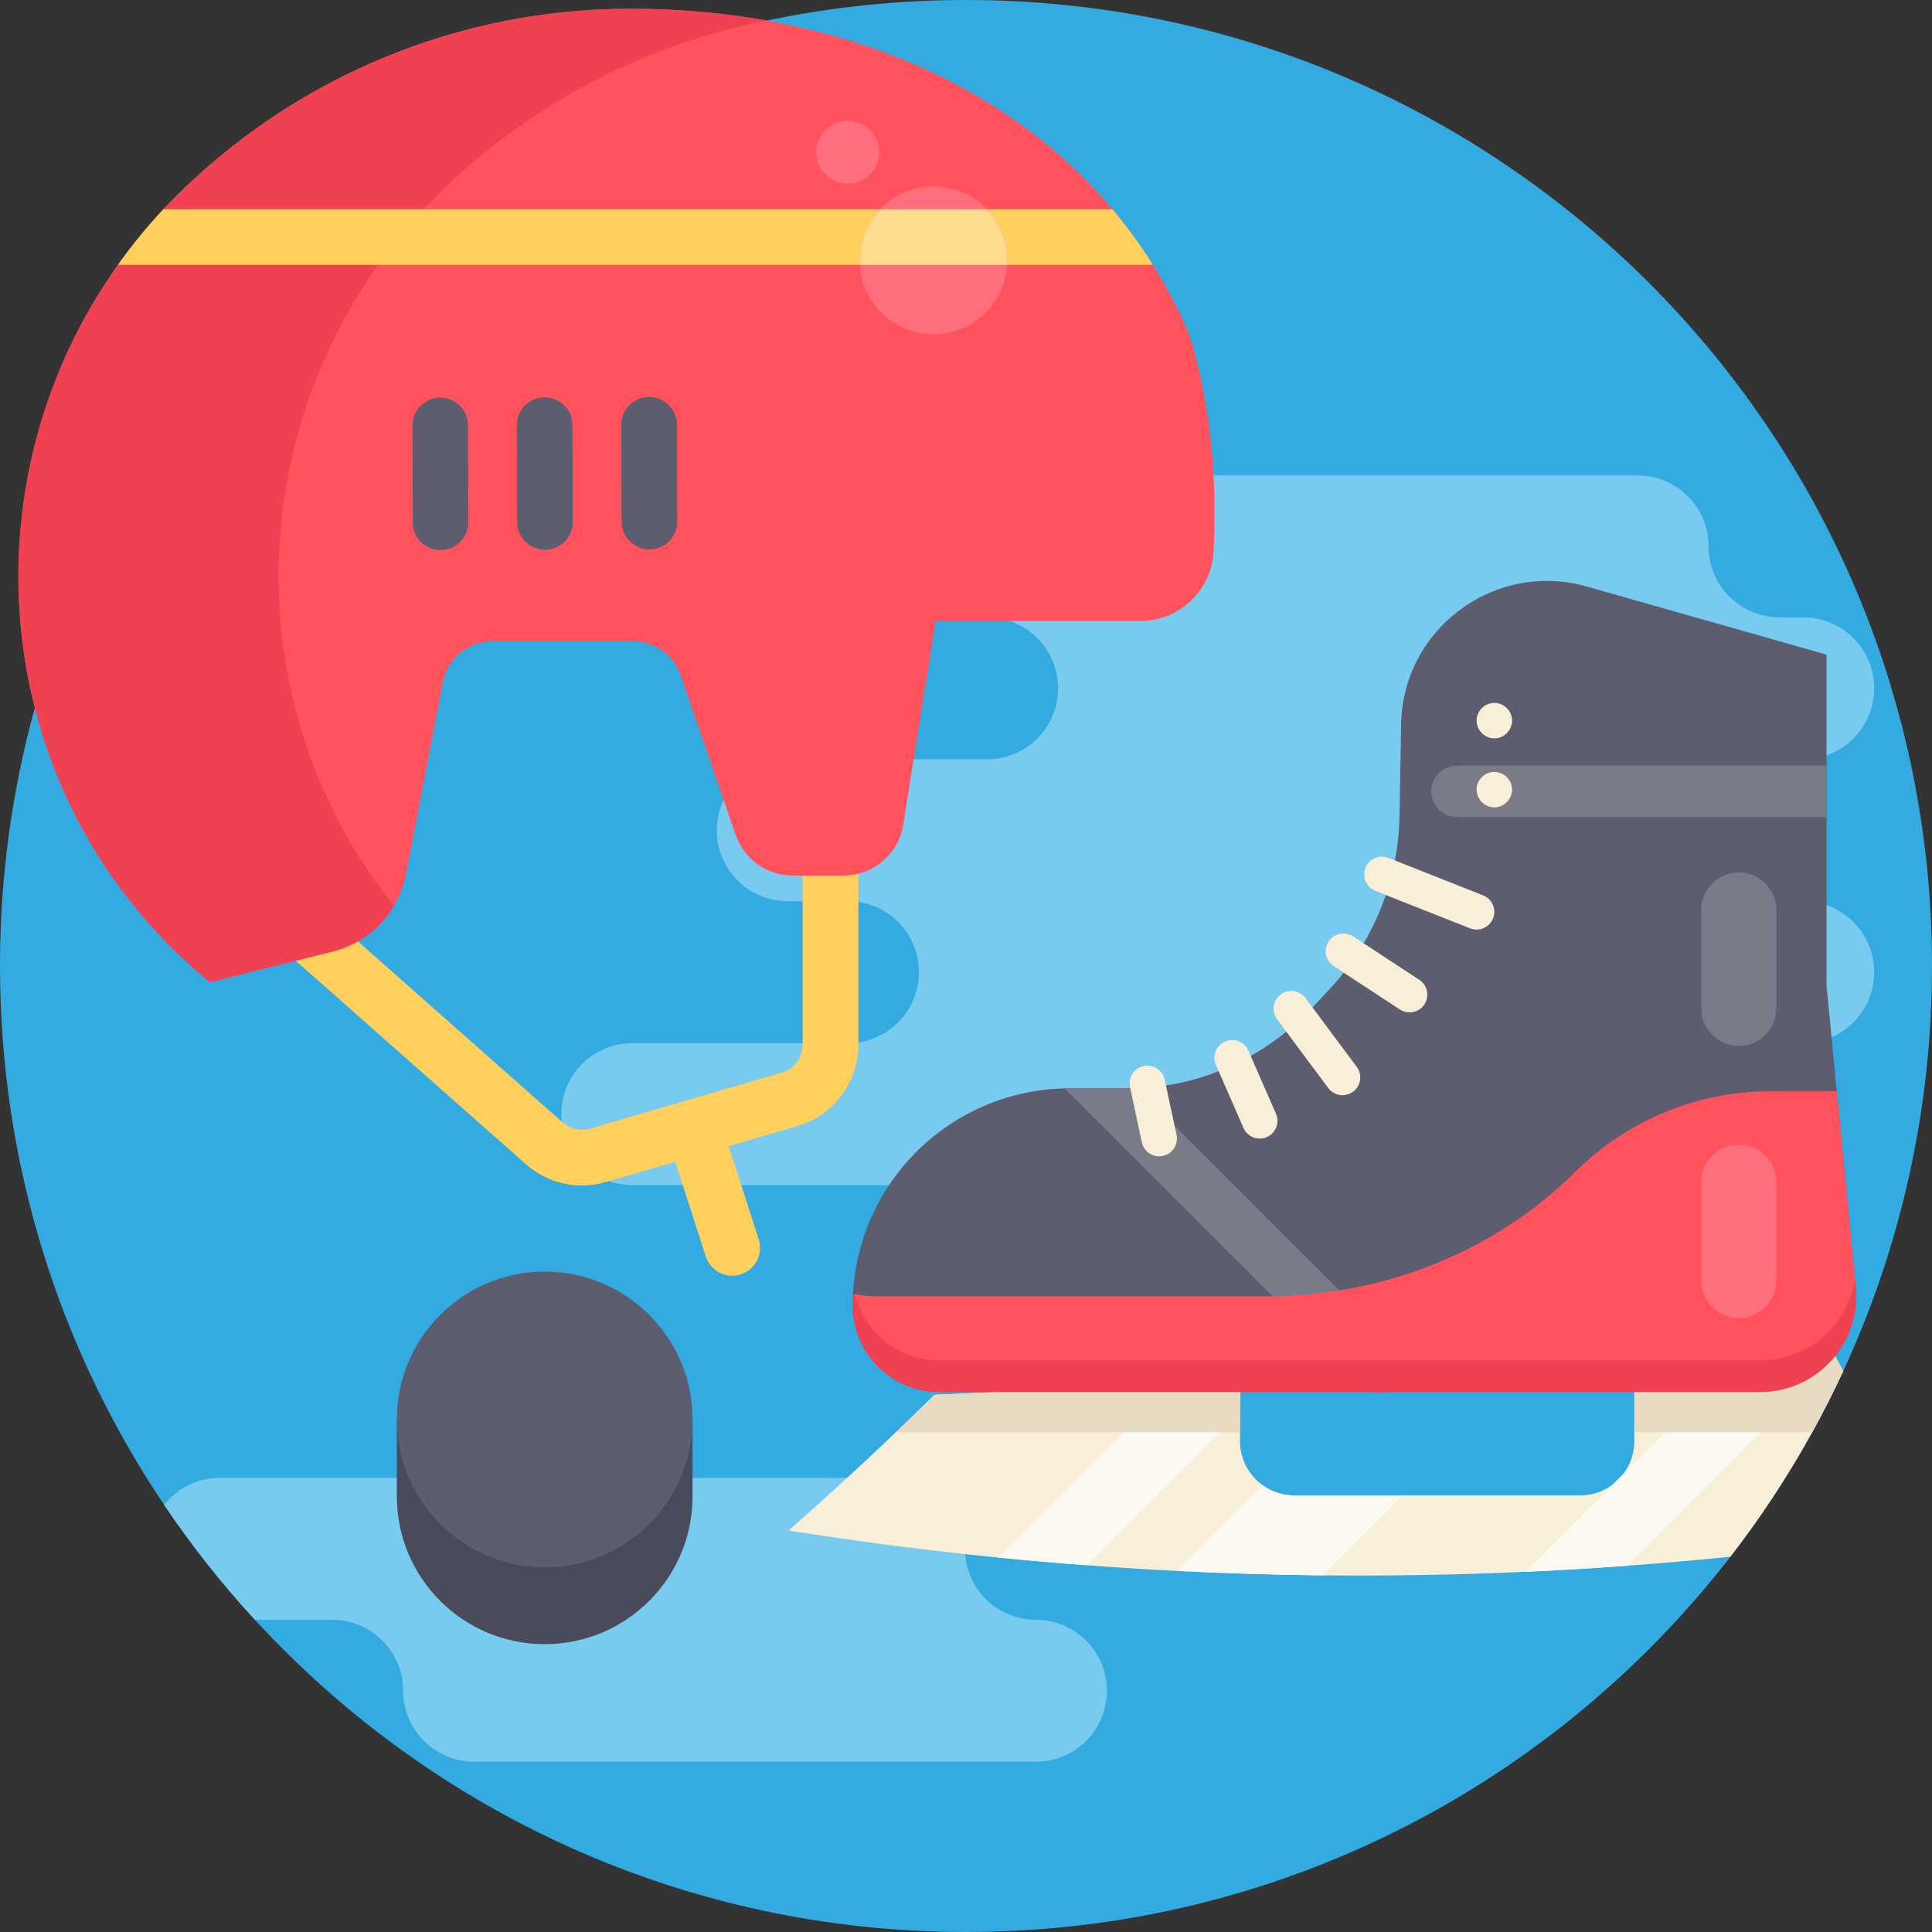 <?xml version="1.0" encoding="iso-8859-1"?>
<!-- Generator: Adobe Illustrator 19.0.0, SVG Export Plug-In . SVG Version: 6.00 Build 0)  -->
<svg xmlns="http://www.w3.org/2000/svg" xmlns:xlink="http://www.w3.org/1999/xlink" version="1.1" id="Capa_1" x="0px" y="0px" viewBox="0 0 512 512" style="enable-background:new 0 0 512 512;" xml:space="preserve">
<rect x="0" y="0" width="512" height="512" fill="#333333" stroke="none"/>
<path style="fill:#34ABE0;" d="M512,256c0,38.327-8.422,74.7-23.521,107.342c0,0.01-0.01,0.01-0.01,0.01  c-2.55,5.517-5.298,10.93-8.223,16.227c-6.384,11.567-13.636,22.58-21.671,32.967C411.752,473.046,338.422,512,256,512  c-74.553,0-141.667-31.869-188.447-82.735c-8.767-9.519-16.812-19.696-24.054-30.469C16.029,358.003,0,308.872,0,256  C0,114.615,114.615,0,256,0S512,114.615,512,256z"/>
<g>
	<path style="fill:#78CAEF;" d="M293.345,448.073c0,10.386-8.422,18.808-18.808,18.808H125.649c-5.193,0-9.895-2.1-13.302-5.507   s-5.507-8.108-5.507-13.302c0-10.386-8.422-18.808-18.808-18.808h-20.48c-8.767-9.519-16.812-19.696-24.054-30.469   c3.448-4.357,8.777-7.147,14.754-7.147H236.92c10.397,0,18.808,8.422,18.808,18.808c0,5.193,2.111,9.895,5.507,13.302   c3.406,3.406,8.108,5.507,13.302,5.507s9.895,2.1,13.302,5.507C291.234,438.178,293.345,442.88,293.345,448.073z"/>
	<path style="fill:#78CAEF;" d="M496.683,182.412L496.683,182.412c0-10.387-8.42-18.807-18.807-18.807h-6.269   c-10.387,0-18.807-8.42-18.807-18.807l0,0c0-10.387-8.42-18.807-18.807-18.807H145.615c-10.387,0-18.807,8.42-18.807,18.807l0,0   c0,10.387,8.42,18.807,18.807,18.807h115.978c10.387,0,18.807,8.42,18.807,18.807l0,0c0,10.387-8.42,18.807-18.807,18.807h-52.823   c-10.387,0-18.807,8.42-18.807,18.807l0,0c0,10.387,8.42,18.807,18.807,18.807h15.957c10.387,0,18.807,8.42,18.807,18.807l0,0   c0,10.387-8.42,18.807-18.807,18.807h-57.172c-10.387,0-18.807,8.42-18.807,18.807l0,0c0,10.387,8.42,18.807,18.807,18.807h270.857   c10.387,0,18.807-8.42,18.807-18.807l0,0c0-10.387,8.42-18.807,18.807-18.807h1.847c10.387,0,18.807-8.42,18.807-18.807l0,0   c0-10.387-8.42-18.807-18.807-18.807h-34.48c-10.387,0-18.807-8.42-18.807-18.807l0,0c0-10.387,8.42-18.807,18.807-18.807h34.48   C488.263,201.219,496.683,192.798,496.683,182.412z"/>
</g>
<g>
	<path style="fill:#FFD15C;" d="M154.164,314.169c-5.37,0-10.609-1.943-14.768-5.619L71.7,248.701l9.766-11.046l67.697,59.848   c1.972,1.743,4.659,2.344,7.186,1.605l50.884-14.874c3.229-0.944,5.483-3.952,5.483-7.315V222.83h14.745v54.089   c0,9.87-6.616,18.697-16.09,21.466l-50.884,14.874C158.396,313.871,156.271,314.169,154.164,314.169z"/>
	<path style="fill:#FFD15C;" d="M194.046,338.07c-3.114,0-6.007-1.988-7.014-5.112l-10.145-31.466   c-1.25-3.874,0.88-8.029,4.754-9.279c3.874-1.247,8.029,0.88,9.279,4.754l10.145,31.466c1.25,3.874-0.88,8.029-4.754,9.279   C195.558,337.954,194.795,338.07,194.046,338.07z"/>
</g>
<path style="fill:#FF525D;" d="M321.616,146.04c-0.476,10.366-9.016,18.521-19.394,18.521H247.93l-8.574,54.009  c-1.225,7.757-7.916,13.462-15.754,13.462h-13.553c-6.816,0-12.873-4.322-15.084-10.763l-14.596-42.315  c-1.871-5.41-6.964-9.039-12.68-9.039h-37.189c-6.43,0-11.954,4.57-13.168,10.888l-9.754,50.845  c-1.916,10.026-9.493,18.033-19.394,20.506l-11.126,2.79l-21.425,5.353c-0.874-0.726-1.747-1.463-2.608-2.201  C-2.935,210.029-10.012,128.12,31.249,70.198c3.629-5.115,7.656-10.037,12.056-14.745c1.736-1.86,3.528-3.686,5.387-5.467  C79.394,20.466,121.12,2.32,167.076,2.32c49.983,0,97.538,17.171,127.741,53.135c3.867,4.605,7.451,9.516,10.717,14.745  c3.073,4.911,5.875,10.094,8.359,15.561c0.272,0.612,1.803,4.367,2.155,5.682c3.766,13.735,5.773,28.206,5.773,43.132  C321.821,135.266,321.889,140.154,321.616,146.04z"/>
<path style="fill:#EF4152;" d="M100.212,70.199c3.629-5.115,7.656-10.037,12.056-14.745c1.736-1.86,3.528-3.686,5.387-5.467  c23.218-22.325,52.741-38.138,85.629-44.524c-11.776-2.1-23.918-3.145-36.209-3.145c-45.957,0-87.682,18.147-118.384,47.668  c-1.86,1.781-3.652,3.607-5.387,5.467c-4.4,4.706-8.427,9.629-12.056,14.745c-41.261,57.922-34.184,139.83,21.776,187.897  c0.862,0.738,1.736,1.474,2.608,2.201l21.425-5.353l11.126-2.79c6.941-1.733,12.731-6.193,16.238-12.156  C65.045,191.257,63.761,121.37,100.212,70.199z"/>
<path style="fill:#FFD15C;" d="M305.539,70.196H31.253c3.626-5.11,7.649-10.031,12.048-14.744h251.517  C298.684,60.061,302.268,64.972,305.539,70.196z"/>
<g>
	<path style="fill:#5C5E70;" d="M116.746,145.778c-4.06,0-7.358-3.284-7.372-7.348l-0.085-25.65   c-0.014-4.072,3.276-7.383,7.348-7.397c0.008,0,0.017,0,0.025,0c4.06,0,7.358,3.284,7.372,7.348l0.085,25.65   c0.014,4.072-3.276,7.383-7.348,7.397C116.763,145.778,116.755,145.778,116.746,145.778z"/>
	<path style="fill:#5C5E70;" d="M144.422,145.687c-4.06,0-7.358-3.284-7.372-7.348l-0.085-25.651   c-0.014-4.072,3.276-7.383,7.348-7.397c0.008,0,0.017,0,0.025,0c4.06,0,7.358,3.284,7.372,7.348l0.085,25.651   c0.014,4.071-3.276,7.383-7.348,7.397C144.438,145.687,144.43,145.687,144.422,145.687z"/>
	<path style="fill:#5C5E70;" d="M172.098,145.596c-4.06,0-7.358-3.284-7.372-7.348l-0.085-25.65   c-0.014-4.072,3.276-7.383,7.348-7.397c0.008,0,0.017,0,0.025,0c4.06,0,7.358,3.284,7.372,7.348l0.085,25.65   c0.014,4.071-3.276,7.383-7.348,7.397C172.115,145.596,172.106,145.596,172.098,145.596z"/>
</g>
<circle style="fill:#FF6E7C;" cx="247.38" cy="68.984" r="19.592"/>
<path style="fill:#FFDC8D;" d="M266.971,68.984c0,0.408-0.01,0.805-0.042,1.212h-39.1c-0.031-0.408-0.042-0.805-0.042-1.212  c0-5.256,2.069-10.021,5.423-13.531h28.338C264.903,58.964,266.971,63.728,266.971,68.984z"/>
<circle style="fill:#FF6E7C;" cx="224.653" cy="40.336" r="8.359"/>
<path style="fill:#F9EED7;" d="M489.232,364.763c-0.261-0.47-0.512-0.94-0.763-1.411c-2.55,5.517-5.298,10.93-8.223,16.227  c-6.384,11.567-13.636,22.58-21.671,32.967c-9.017,0.92-18.056,1.714-27.094,2.372c-9.08,0.679-18.16,1.212-27.251,1.63  c-17.857,0.805-35.736,1.118-53.603,0.94c-12.936-0.136-25.872-0.533-38.797-1.181c-7.92-0.397-15.841-0.899-23.751-1.494  c-7.858-0.585-15.715-1.264-23.562-2.048c-18.557-1.849-37.083-4.232-55.536-7.158c9.707-8.537,19.184-17.209,28.411-26.028  c3.459-3.291,6.875-6.604,10.261-9.937l62.84-2.853l18.129-0.825v15.977c0,4.786,2.341,9.028,5.945,11.63  c2.361,1.714,5.266,2.727,8.411,2.727h75.776c3.208,0,6.165-1.045,8.547-2.821l0.042-0.031c1.108-0.825,2.09-1.808,2.915-2.915  l0.031-0.042c1.776-2.382,2.821-5.339,2.821-8.547v-20.72l27.7-1.254l25.245-1.149c0.178,0.334,0.355,0.658,0.533,0.993  c0.627,1.181,1.254,2.351,1.891,3.532C488.72,363.813,488.97,364.293,489.232,364.763z"/>
<path style="fill:#5C5E70;" d="M466.502,368.88h-217.61c-12.664,0-22.925-10.261-22.925-22.915c0-1.003,0.021-2.006,0.073-2.999  c0.763-14.691,7.032-27.93,16.781-37.689c10.125-10.115,23.991-16.488,39.34-16.833c0.449-0.021,0.899-0.021,1.348-0.021h15.12  c0.899,0,1.797-0.021,2.685-0.052c0.792-0.028,1.58-0.07,2.366-0.123c17.041-1.162,32.895-9.162,44.527-21.67l4.173-4.488  c11.611-12.487,18.202-28.821,18.506-45.869l0.415-23.219v-0.345c0-25.673,24.555-44.231,49.257-37.209l63.498,18.035v87.782  l2.706,27.93l5.016,51.848C493.22,355.965,481.496,368.88,466.502,368.88z"/>
<g>
	<path style="fill:#FCF8F2;" d="M328.617,365.965v8.307l-40.542,40.542c-7.858-0.585-15.715-1.264-23.562-2.048l45.976-45.975   L328.617,365.965z"/>
	<path style="fill:#FCF8F2;" d="M486.585,359.811l-55.108,55.108c-9.08,0.679-18.16,1.212-27.251,1.63l23.071-23.071l0.042-0.031   l2.915-2.915l0.031-0.042l30.521-30.521l25.245-1.149C486.23,359.152,486.407,359.476,486.585,359.811z"/>
	<path style="fill:#FCF8F2;" d="M371.803,396.298l-21.18,21.191c-12.936-0.136-25.872-0.533-38.797-1.181l22.737-22.737   c2.361,1.714,5.266,2.727,8.411,2.727L371.803,396.298L371.803,396.298z"/>
</g>
<g>
	<path style="fill:#797B89;" d="M370.518,367.188c-0.825,0.825-1.797,1.39-2.842,1.693c-0.637,0.199-1.306,0.293-1.964,0.293   s-1.327-0.094-1.964-0.293c-1.045-0.303-2.017-0.867-2.842-1.693l-78.743-78.744c0.449-0.021,0.899-0.021,1.348-0.021h15.12   c0.899,0,1.797-0.021,2.685-0.052l69.204,69.204C373.161,360.229,373.161,364.534,370.518,367.188z"/>
	<path style="fill:#797B89;" d="M484.056,202.93v13.584h-97.97c-3.751,0-6.792-3.041-6.792-6.792s3.041-6.792,6.792-6.792H484.056z"/>
</g>
<path style="fill:#E8DBC4;" d="M488.469,363.353c-2.55,5.517-5.298,10.93-8.223,16.227H433.11v-18.359l27.7-1.254l25.245-1.149  c0.178,0.334,0.355,0.658,0.533,0.993C487.205,360.991,487.842,362.172,488.469,363.353z"/>
<path style="fill:#FF525D;" d="M466.502,368.88h-217.61c-12.664,0-22.925-10.261-22.925-22.915c0-1.003,0.021-2.006,0.073-2.999  l4.42,0.564h105.127c30.532,0,60.207-11.463,81.868-32.977c13.427-13.333,31.869-21.358,51.796-21.358h17.513l5.016,51.848  C493.22,355.965,481.496,368.88,466.502,368.88z"/>
<path style="fill:#E8DBC4;" d="M247.648,369.643l80.969-3.678v13.615h-91.23C240.846,376.289,244.263,372.976,247.648,369.643z"/>
<path style="fill:#EF4152;" d="M491.588,339.078c-1.881,12.033-12.288,21.443-25.086,21.443h-217.61  c-10.79,0-19.829-7.45-22.271-17.48l-0.581-0.074c-0.052,0.993-0.073,1.996-0.073,2.999c0,12.654,10.261,22.915,22.925,22.915  h217.61c14.994,0,26.718-12.915,25.276-27.836L491.588,339.078z"/>
<path style="fill:#797B89;" d="M460.797,277.18L460.797,277.18c-5.483,0-9.927-4.444-9.927-9.927v-26.122  c0-5.483,4.444-9.927,9.927-9.927l0,0c5.483,0,9.927,4.444,9.927,9.927v26.122C470.723,272.736,466.279,277.18,460.797,277.18z"/>
<path style="fill:#FF6E7C;" d="M460.797,349.278L460.797,349.278c-5.483,0-9.927-4.444-9.927-9.927v-26.122  c0-5.483,4.444-9.927,9.927-9.927l0,0c5.483,0,9.927,4.444,9.927,9.927v26.122C470.723,344.834,466.279,349.278,460.797,349.278z"/>
<g>
	<path style="fill:#F9EED7;" d="M391.309,246.357c-0.576,0-1.161-0.107-1.729-0.331l-25.078-9.927   c-2.415-0.956-3.597-3.687-2.642-6.102c0.956-2.415,3.686-3.599,6.102-2.641l25.078,9.927c2.415,0.956,3.597,3.687,2.642,6.102   C394.952,245.23,393.181,246.357,391.309,246.357z"/>
	<path style="fill:#F9EED7;" d="M373.543,268.299c-0.885,0-1.781-0.25-2.576-0.771l-17.511-11.494   c-2.171-1.425-2.776-4.341-1.351-6.511c1.425-2.171,4.34-2.775,6.511-1.351l17.511,11.494c2.171,1.425,2.776,4.341,1.351,6.511   C376.576,267.552,375.074,268.299,373.543,268.299z"/>
	<path style="fill:#F9EED7;" d="M355.788,290.242c-1.435,0-2.85-0.654-3.773-1.892l-13.584-18.224   c-1.552-2.082-1.122-5.028,0.959-6.58c2.082-1.553,5.029-1.122,6.58,0.959l13.584,18.224c1.552,2.082,1.122,5.028-0.959,6.58   C357.751,289.938,356.765,290.242,355.788,290.242z"/>
	<path style="fill:#F9EED7;" d="M333.844,301.736c-1.812,0-3.538-1.052-4.31-2.818l-7.314-16.718   c-1.041-2.379,0.044-5.151,2.423-6.192c2.38-1.041,5.151,0.044,6.192,2.423l7.314,16.718c1.041,2.379-0.044,5.151-2.423,6.192   C335.113,301.609,334.473,301.736,333.844,301.736z"/>
	<path style="fill:#F9EED7;" d="M307.192,306.438c-2.17,0-4.12-1.511-4.593-3.718l-3.135-14.629   c-0.544-2.539,1.073-5.038,3.612-5.583c2.542-0.548,5.04,1.073,5.583,3.612l3.135,14.629c0.544,2.539-1.073,5.039-3.612,5.583   C307.85,306.404,307.518,306.438,307.192,306.438z"/>
	<path style="fill:#F9EED7;" d="M396.013,213.964c-2.559,0-4.695-2.145-4.702-4.702c-0.007-2.497,2.061-4.625,4.551-4.692   c2.491-0.067,4.653,1.859,4.841,4.354C400.904,211.6,398.69,213.964,396.013,213.964z"/>
	<path style="fill:#F9EED7;" d="M396.013,195.678c-2.559,0-4.695-2.145-4.702-4.702c-0.007-2.499,2.061-4.622,4.551-4.696   c2.49-0.074,4.652,1.87,4.841,4.357C400.905,193.317,398.692,195.678,396.013,195.678z"/>
</g>
<path style="fill:#494B5B;" d="M105.17,396.539c0,21.64,17.542,39.182,39.182,39.182s39.182-17.542,39.182-39.182v-20.374H105.17  V396.539z"/>
<circle style="fill:#5C5E70;" cx="144.353" cy="376.163" r="39.182"/>
<g>
</g>
<g>
</g>
<g>
</g>
<g>
</g>
<g>
</g>
<g>
</g>
<g>
</g>
<g>
</g>
<g>
</g>
<g>
</g>
<g>
</g>
<g>
</g>
<g>
</g>
<g>
</g>
<g>
</g>
</svg>
